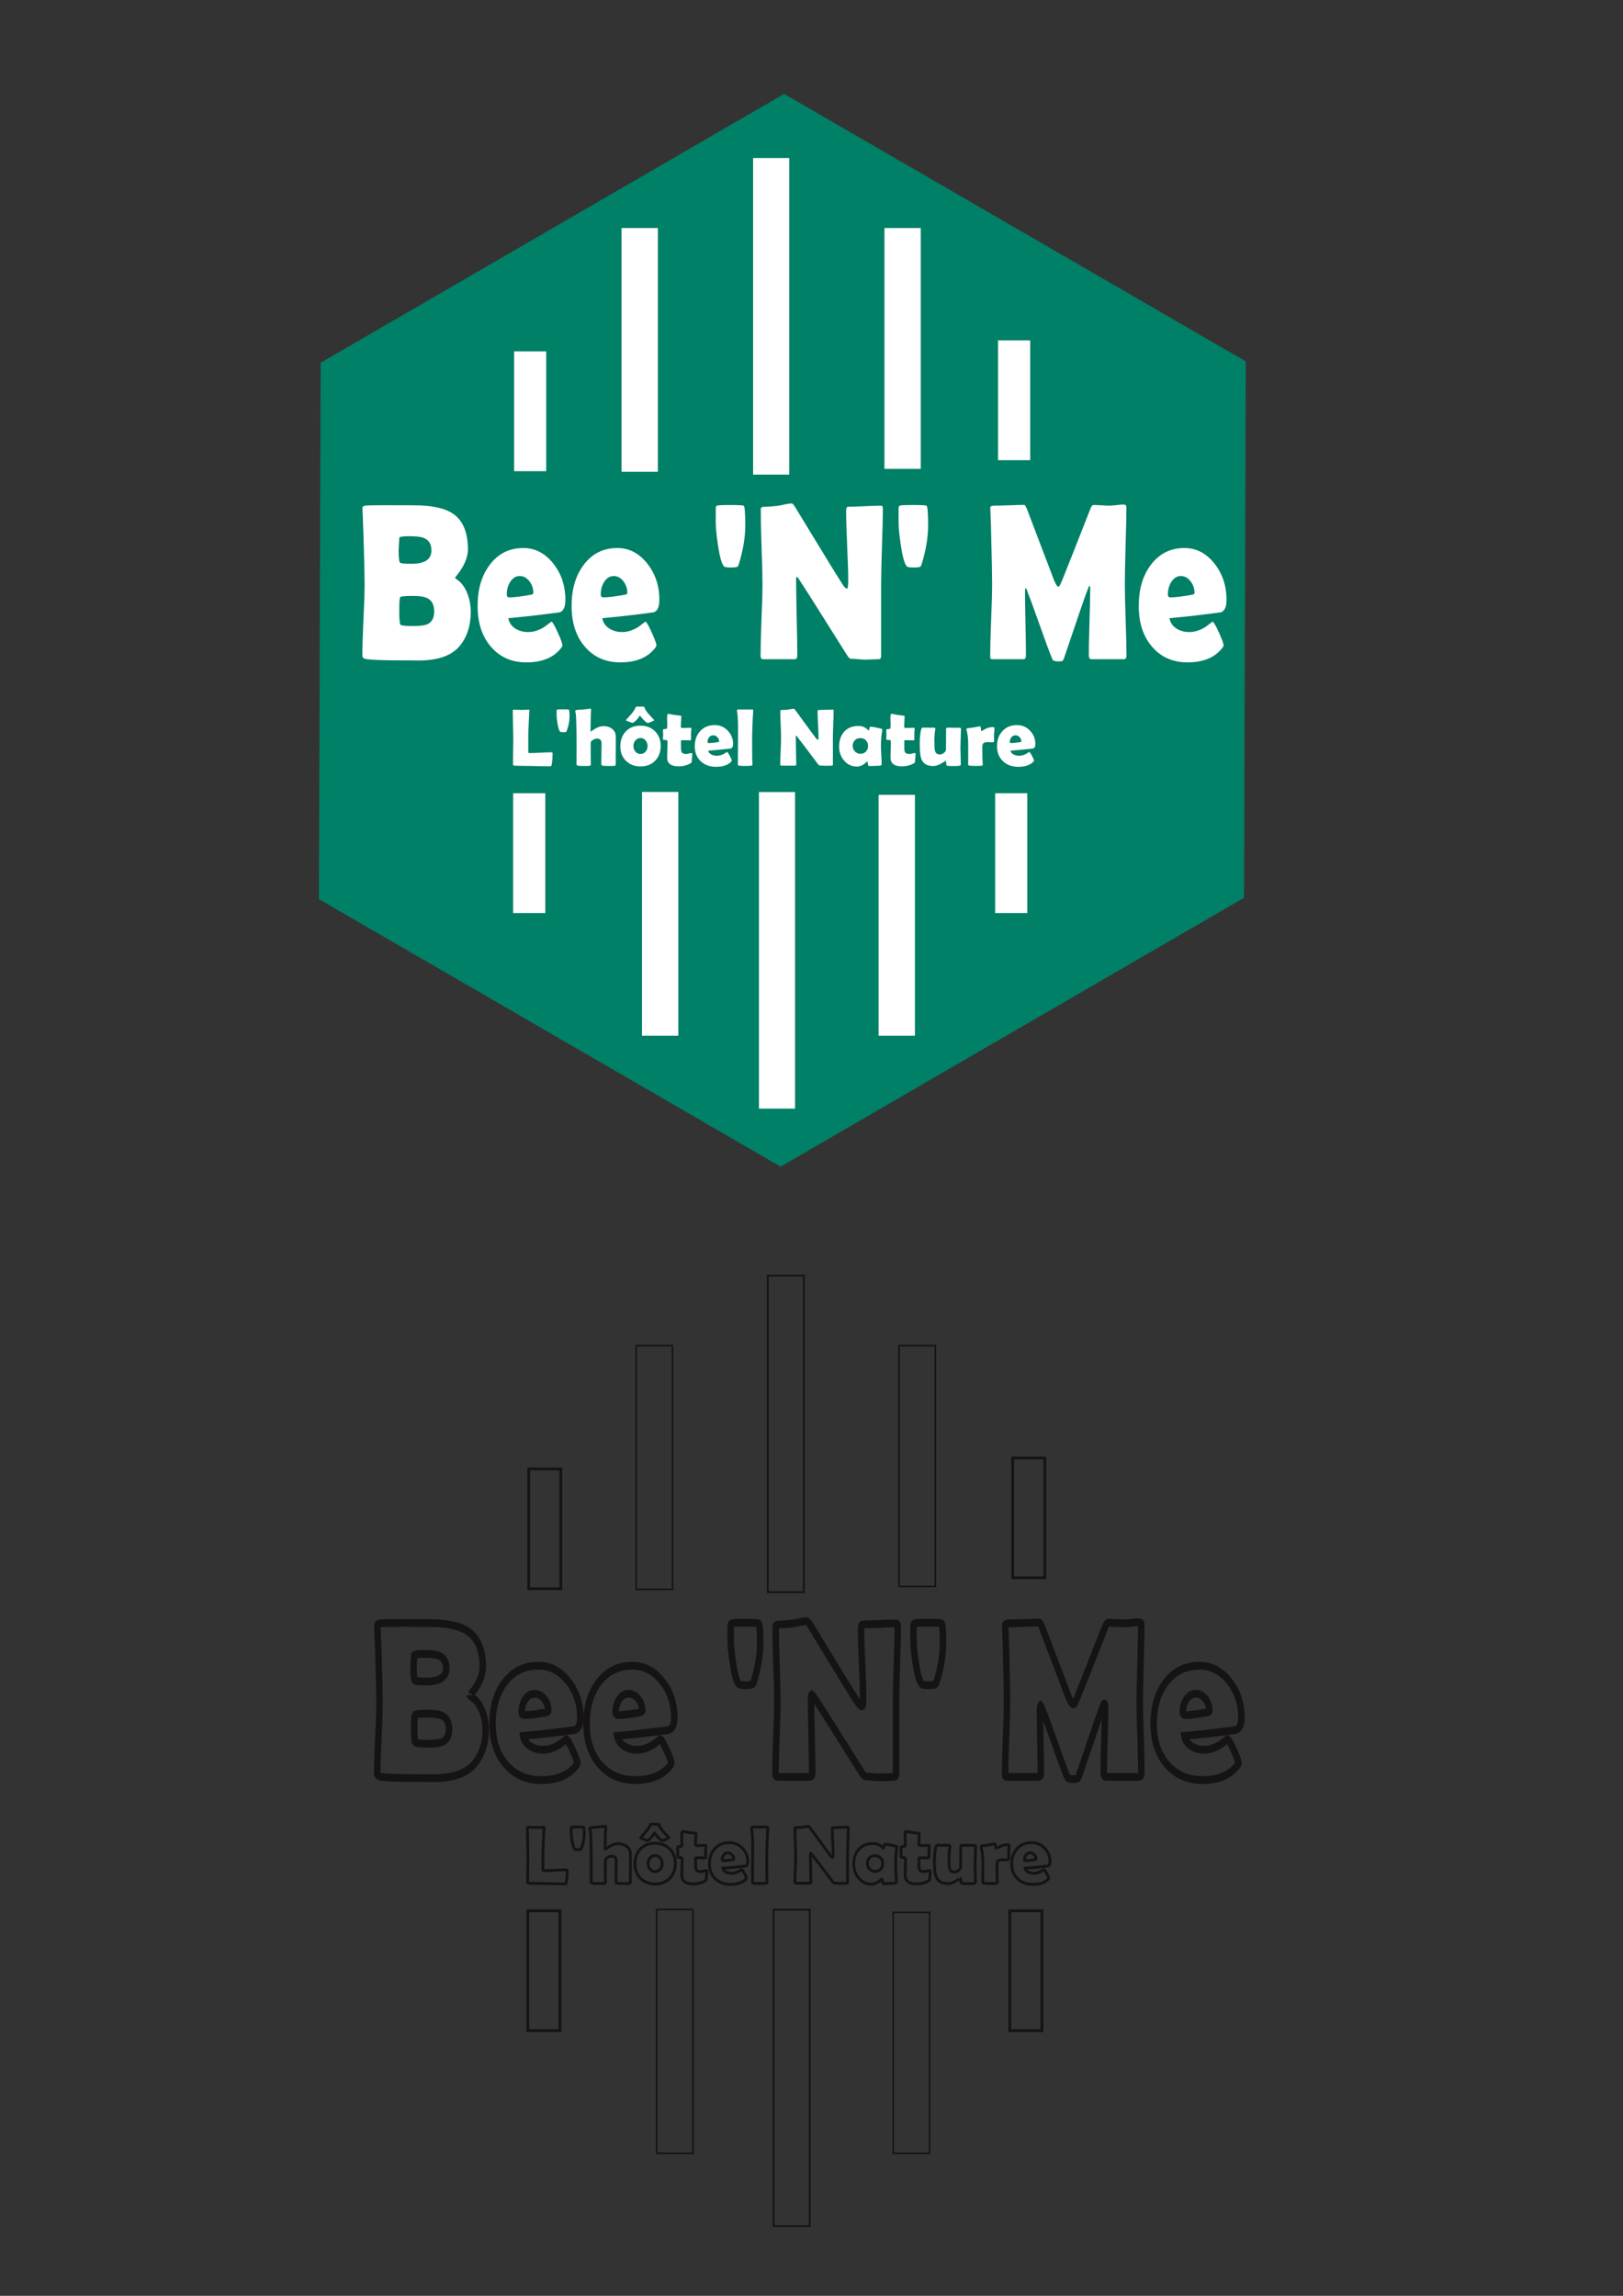 <?xml version="1.0" encoding="UTF-8" standalone="no"?>
<svg
   xmlns:dc="http://purl.org/dc/elements/1.1/"
   xmlns:cc="http://creativecommons.org/ns#"
   xmlns:rdf="http://www.w3.org/1999/02/22-rdf-syntax-ns#"
   xmlns:svg="http://www.w3.org/2000/svg"
   xmlns="http://www.w3.org/2000/svg"
   xmlns:sodipodi="http://sodipodi.sourceforge.net/DTD/sodipodi-0.dtd"
   xmlns:inkscape="http://www.inkscape.org/namespaces/inkscape"
   id="svg903"
   version="1.1"
   viewBox="0 0 210 297"
   height="297mm"
   width="210mm"
   sodipodi:docname="logo Bee'N'Me.svg"
   inkscape:version="0.92.2 (5c3e80d, 2017-08-06)">
  <rect x="0" y="0" width="210" height="297" fill="#333333" stroke="none"/>
  <sodipodi:namedview
     pagecolor="#ffffff"
     bordercolor="#666666"
     borderopacity="1"
     objecttolerance="10"
     gridtolerance="10"
     guidetolerance="10"
     inkscape:pageopacity="0"
     inkscape:pageshadow="2"
     inkscape:window-width="1920"
     inkscape:window-height="1001"
     id="namedview1426"
     showgrid="false"
     inkscape:zoom="0.69308361"
     inkscape:cx="396.85039"
     inkscape:cy="561.25984"
     inkscape:window-x="-9"
     inkscape:window-y="-9"
     inkscape:window-maximized="1"
     inkscape:current-layer="svg903" />
  <defs
     id="defs897" />
  <g
     id="layer1">
    <g
       transform="translate(-5.292,87.312)"
       id="g3278">
      <g
         id="g1923">
        <g
           aria-label="L'hôtel Nature"
           style="font-style:normal;font-weight:normal;font-size:10.583px;line-height:1.25;font-family:sans-serif;letter-spacing:0px;word-spacing:0px;fill:none;fill-opacity:1;stroke:#151313;stroke-width:0.365;stroke-miterlimit:4;stroke-dasharray:none;stroke-opacity:1"
           id="text1495">
          <path
             d="m 78.243,156.4 q -0.444,0 -1.158,-0.021 -0.93,-0.021 -1.158,-0.026 l -1.545,-0.021 q -0.233,0.005 -0.667,-0.021 -0.15,-0.026 -0.15,-0.16 0,-0.563 0.015,-1.685 0.021,-1.127 0.021,-1.69 0,-0.599 -0.036,-1.793 -0.036,-1.199 -0.036,-1.798 0,-0.114 0.155,-0.114 0.155,0 0.46,0.015 0.31,0.015 0.46,0.015 0.171,0 0.506,-0.015 0.336,-0.021 0.506,-0.021 0.078,0 0.072,0.098 l -0.005,0.067 q -0.062,0.972 -0.14,2.92 l -0.005,1.364 q 0,0.661 0.005,0.966 0.005,0.062 0.01,0.124 0.005,0.062 0.078,0.077 0.005,0 0.134,0 0.465,0 1.39,-0.046 0.93,-0.052 1.395,-0.052 0.14,0 0.14,0.119 0,0.884 -0.129,1.524 -0.026,0.134 -0.109,0.16 -0.026,0.01 -0.212,0.01 z"
             style="font-style:normal;font-variant:normal;font-weight:normal;font-stretch:normal;font-family:'Berlin Sans FB Demi';-inkscape-font-specification:'Berlin Sans FB Demi';fill:none;stroke:#151313;stroke-width:0.365;stroke-miterlimit:4;stroke-dasharray:none;stroke-opacity:1"
             id="path3217" />
          <path
             d="m 80.879,149.992 q 0,0.858 -0.377,1.866 -0.036,0.093 -0.119,0.103 -0.124,0.021 -0.336,0.021 -0.15,0 -0.3,-0.021 -0.222,-0.031 -0.398,-0.961 -0.14,-0.739 -0.14,-1.163 v -0.636 q 0,-0.119 0.062,-0.14 0.088,-0.031 0.739,-0.031 0.703,0 0.775,0.031 0.093,0.041 0.093,0.93 z"
             style="font-style:normal;font-variant:normal;font-weight:normal;font-stretch:normal;font-family:'Berlin Sans FB Demi';-inkscape-font-specification:'Berlin Sans FB Demi';fill:none;stroke:#151313;stroke-width:0.365;stroke-miterlimit:4;stroke-dasharray:none;stroke-opacity:1"
             id="path3219" />
          <path
             d="m 86.863,152.566 -0.01,3.566 q 0,0.181 -0.145,0.202 -0.165,0.021 -0.754,0.021 -0.568,0 -0.791,-0.041 -0.171,-0.031 -0.171,-0.222 0,-0.444 0.015,-1.338 0.015,-0.894 0.015,-1.338 0,-0.605 -0.615,-0.605 -0.207,0 -0.486,0.165 -0.305,0.181 -0.305,0.377 v 1.276 q 0,0.248 0.01,0.749 0.01,0.496 0.01,0.744 0,0.191 -0.16,0.212 -0.16,0.021 -0.899,0.021 -0.424,0 -0.61,-0.041 -0.186,-0.041 -0.186,-0.181 0,-0.408 0.005,-1.225 0.005,-0.822 0.005,-1.23 0,-1.69 -0.036,-2.796 -0.015,-0.388 -0.026,-0.775 -0.026,-0.45 -0.093,-0.77 -0.015,-0.067 -0.015,-0.098 0,-0.077 0.078,-0.103 0.16,-0.046 0.47,-0.057 0.413,-0.015 0.481,-0.026 0.935,-0.109 0.935,-0.109 0.083,0 0.083,0.109 0,0.165 -0.021,0.45 -0.021,0.331 -0.021,0.45 -0.031,1.168 -0.031,1.845 0,0.103 0.052,0.103 0.01,0 0.264,-0.181 0.3,-0.212 0.574,-0.336 0.408,-0.181 0.791,-0.181 0.661,0 1.106,0.346 0.481,0.372 0.481,1.018 z"
             style="font-style:normal;font-variant:normal;font-weight:normal;font-stretch:normal;font-family:'Berlin Sans FB Demi';-inkscape-font-specification:'Berlin Sans FB Demi';fill:none;stroke:#151313;stroke-width:0.365;stroke-miterlimit:4;stroke-dasharray:none;stroke-opacity:1"
             id="path3221" />
          <path
             d="m 92.671,153.77 q 0,1.178 -0.723,1.912 -0.718,0.734 -1.891,0.734 -1.137,0 -1.871,-0.723 -0.734,-0.723 -0.734,-1.86 0,-1.199 0.703,-1.943 0.703,-0.749 1.902,-0.749 1.168,0 1.891,0.734 0.723,0.729 0.723,1.897 z m -1.695,0 q 0,-0.408 -0.253,-0.718 -0.253,-0.315 -0.656,-0.315 -0.408,0 -0.672,0.32 -0.248,0.3 -0.248,0.713 0,0.419 0.248,0.718 0.264,0.32 0.672,0.32 0.403,0 0.667,-0.32 0.243,-0.3 0.243,-0.718 z m 0.057,-2.971 q -0.264,0 -1.054,-0.961 l -0.041,0.031 q -0.093,0.217 -0.408,0.548 -0.351,0.362 -0.543,0.362 -0.005,0 -0.46,-0.171 -0.351,-0.134 -0.351,-0.16 0,-0.026 0.057,-0.093 0.331,-0.372 0.661,-0.744 0.408,-0.491 0.532,-0.832 0.036,-0.098 0.129,-0.098 h 0.899 q 0.088,0 0.119,0.098 0.109,0.341 0.455,0.76 0.413,0.439 0.832,0.91 -0.01,0.015 -0.398,0.186 -0.388,0.165 -0.429,0.165 z"
             style="font-style:normal;font-variant:normal;font-weight:normal;font-stretch:normal;font-family:'Berlin Sans FB Demi';-inkscape-font-specification:'Berlin Sans FB Demi';fill:none;stroke:#151313;stroke-width:0.365;stroke-miterlimit:4;stroke-dasharray:none;stroke-opacity:1"
             id="path3223" />
          <path
             d="m 96.759,154.798 q 0,0.155 -0.041,0.47 -0.036,0.315 -0.036,0.465 0,0.145 -0.031,0.186 -0.031,0.041 -0.171,0.119 -0.667,0.367 -1.478,0.367 -1.493,0 -1.493,-1.142 0,-0.341 0.026,-1.023 0.026,-0.687 0.026,-1.028 0,-0.227 -0.264,-0.227 -0.021,0 -0.067,0 -0.047,0.005 -0.067,0.005 -0.196,0 -0.196,-0.14 0,-0.083 0.01,-0.253 0.015,-0.171 0.015,-0.253 0,-0.109 -0.015,-0.331 -0.01,-0.222 -0.01,-0.331 0,-0.103 0.331,-0.114 0.186,-0.005 0.202,-0.103 0.031,-0.196 0.021,-0.62 -0.021,-0.667 -0.021,-0.636 0,-0.599 0.114,-0.599 0.14,0 0.398,0.062 0.295,0.067 0.408,0.077 0.264,0.036 0.796,0.098 0.129,0.01 0.129,0.088 0,0.207 -0.036,0.625 -0.031,0.419 -0.031,0.63 0,0.253 0.15,0.253 0.181,0 0.548,-0.015 0.367,-0.015 0.553,-0.015 0.114,0 0.114,0.077 0,0.119 -0.026,0.357 -0.026,0.238 -0.026,0.357 0,0.124 0.005,0.362 0.005,0.238 0.005,0.362 0,0.109 -0.15,0.109 -0.103,0 -0.346,-0.005 -0.243,-0.01 -0.346,-0.01 h -0.388 q -0.078,0 -0.078,0.227 0,0.124 0,0.367 0.005,0.248 0.005,0.367 0,0.434 0.098,0.599 0.14,0.222 0.548,0.222 0.129,0 0.367,-0.057 0.243,-0.062 0.341,-0.062 0.109,0 0.109,0.114 z"
             style="font-style:normal;font-variant:normal;font-weight:normal;font-stretch:normal;font-family:'Berlin Sans FB Demi';-inkscape-font-specification:'Berlin Sans FB Demi';fill:none;stroke:#151313;stroke-width:0.365;stroke-miterlimit:4;stroke-dasharray:none;stroke-opacity:1"
             id="path3225" />
          <path
             d="m 102.046,153.506 q 0,0.522 -0.336,0.594 -0.057,0.01 -1.07,0.114 -0.61,0.067 -1.819,0.16 0.072,0.336 0.439,0.512 0.3,0.145 0.682,0.145 0.46,0 0.925,-0.248 0.196,-0.124 0.393,-0.248 0.109,0.052 0.362,0.527 0.258,0.475 0.258,0.605 0,0.036 -0.077,0.119 -0.63,0.677 -1.959,0.677 -1.23,0 -1.984,-0.718 -0.775,-0.729 -0.775,-1.948 0,-1.189 0.692,-1.948 0.713,-0.785 1.891,-0.785 0.992,0 1.685,0.723 0.692,0.723 0.692,1.721 z m -1.809,-0.315 q 0,-0.32 -0.227,-0.563 -0.227,-0.243 -0.543,-0.243 -0.326,0 -0.537,0.274 -0.196,0.253 -0.196,0.594 0,0.14 0.145,0.14 0.382,0 1.189,-0.119 0.171,-0.026 0.171,-0.083 z"
             style="font-style:normal;font-variant:normal;font-weight:normal;font-stretch:normal;font-family:'Berlin Sans FB Demi';-inkscape-font-specification:'Berlin Sans FB Demi';fill:none;stroke:#151313;stroke-width:0.365;stroke-miterlimit:4;stroke-dasharray:none;stroke-opacity:1"
             id="path3227" />
          <path
             d="m 104.505,153.201 q 0,1.411 0.01,2.165 0,0.119 0.015,0.408 0.015,0.264 0.015,0.408 0,0.109 -0.129,0.129 -0.233,0.041 -0.837,0.041 -0.62,0 -0.791,-0.041 -0.114,-0.026 -0.129,-0.14 0,-0.015 0,-0.222 0,-0.46 0.01,-1.375 0.01,-0.92 0.01,-1.375 0,-2.17 0.005,-1.979 -0.015,-1.142 -0.129,-1.969 -0.01,-0.057 -0.01,-0.088 0,-0.114 0.134,-0.114 h 1.845 q 0.129,0 0.119,0.109 l -0.005,0.093 q -0.134,2.232 -0.134,3.948 z"
             style="font-style:normal;font-variant:normal;font-weight:normal;font-stretch:normal;font-family:'Berlin Sans FB Demi';-inkscape-font-specification:'Berlin Sans FB Demi';fill:none;stroke:#151313;stroke-width:0.365;stroke-miterlimit:4;stroke-dasharray:none;stroke-opacity:1"
             id="path3229" />
          <path
             d="m 115.052,149.222 q 0,0.589 -0.052,1.773 -0.046,1.178 -0.046,1.772 v 3.405 q 0,0.14 -0.15,0.14 -0.124,0 -0.377,0.01 -0.248,0.01 -0.372,0.01 -0.134,0 -0.403,-0.021 -0.269,-0.021 -0.403,-0.021 -0.093,0 -0.222,-0.171 -0.372,-0.501 -1.674,-2.222 -0.357,-0.481 -1.085,-1.416 -0.021,-0.031 -0.077,-0.062 -0.041,0.036 -0.041,0.114 0,0.599 0.031,1.798 0.036,1.199 0.036,1.798 0,0.181 -0.14,0.181 h -1.788 q -0.15,0 -0.15,-0.16 0,-0.558 0.052,-1.685 0.057,-1.127 0.057,-1.69 0,-0.594 -0.052,-1.778 -0.046,-1.183 -0.046,-1.772 0,-0.114 0.202,-0.114 0.3,0 0.739,-0.041 0.103,-0.01 0.408,-0.067 0.258,-0.046 0.408,-0.046 0.062,0 0.191,0.176 l 1.928,2.641 q 0.258,0.357 0.78,1.044 0.129,0.16 0.222,0.16 0.067,0 0.067,-0.403 0,-0.543 -0.062,-1.633 -0.057,-1.09 -0.057,-1.638 0,-0.191 0.109,-0.191 0.31,0 0.935,-0.026 0.625,-0.026 0.935,-0.026 0.098,0 0.098,0.16 z"
             style="font-style:normal;font-variant:normal;font-weight:normal;font-stretch:normal;font-family:'Berlin Sans FB Demi';-inkscape-font-specification:'Berlin Sans FB Demi';fill:none;stroke:#151313;stroke-width:0.365;stroke-miterlimit:4;stroke-dasharray:none;stroke-opacity:1"
             id="path3231" />
          <path
             d="m 121.171,153.728 q 0,0.398 0.046,1.183 0.046,0.785 0.046,1.178 0,0.207 -0.181,0.222 -0.641,0.046 -1.468,0.046 -0.098,0 -0.134,-0.295 -0.031,-0.3 -0.077,-0.305 -0.041,0.021 -0.109,0.088 -0.579,0.584 -1.24,0.584 -1.008,0 -1.669,-0.796 -0.625,-0.744 -0.625,-1.778 0,-1.194 0.646,-1.922 0.672,-0.754 1.84,-0.754 0.811,0 1.282,0.568 0.021,0.026 0.036,0.026 0.046,0 0.103,-0.248 0.062,-0.253 0.145,-0.253 0.191,0 0.729,0.109 0.512,0.103 0.734,0.176 0.077,0.031 0.077,0.083 0,0.021 -0.015,0.109 -0.165,0.935 -0.165,1.979 z m -1.664,0.031 q 0,-0.439 -0.279,-0.723 -0.274,-0.289 -0.718,-0.289 -0.444,0 -0.718,0.284 -0.274,0.284 -0.274,0.729 0,0.419 0.289,0.718 0.289,0.3 0.703,0.3 0.439,0 0.718,-0.284 0.279,-0.289 0.279,-0.734 z"
             style="font-style:normal;font-variant:normal;font-weight:normal;font-stretch:normal;font-family:'Berlin Sans FB Demi';-inkscape-font-specification:'Berlin Sans FB Demi';fill:none;stroke:#151313;stroke-width:0.365;stroke-miterlimit:4;stroke-dasharray:none;stroke-opacity:1"
             id="path3233" />
          <path
             d="m 125.656,154.798 q 0,0.155 -0.041,0.47 -0.036,0.315 -0.036,0.465 0,0.145 -0.031,0.186 -0.031,0.041 -0.171,0.119 -0.667,0.367 -1.478,0.367 -1.493,0 -1.493,-1.142 0,-0.341 0.026,-1.023 0.026,-0.687 0.026,-1.028 0,-0.227 -0.264,-0.227 -0.021,0 -0.067,0 -0.046,0.005 -0.067,0.005 -0.196,0 -0.196,-0.14 0,-0.083 0.01,-0.253 0.015,-0.171 0.015,-0.253 0,-0.109 -0.015,-0.331 -0.01,-0.222 -0.01,-0.331 0,-0.103 0.331,-0.114 0.186,-0.005 0.202,-0.103 0.031,-0.196 0.021,-0.62 -0.021,-0.667 -0.021,-0.636 0,-0.599 0.114,-0.599 0.14,0 0.398,0.062 0.295,0.067 0.408,0.077 0.264,0.036 0.796,0.098 0.129,0.01 0.129,0.088 0,0.207 -0.036,0.625 -0.031,0.419 -0.031,0.63 0,0.253 0.15,0.253 0.181,0 0.548,-0.015 0.367,-0.015 0.553,-0.015 0.114,0 0.114,0.077 0,0.119 -0.026,0.357 -0.026,0.238 -0.026,0.357 0,0.124 0.005,0.362 0.005,0.238 0.005,0.362 0,0.109 -0.15,0.109 -0.103,0 -0.346,-0.005 -0.243,-0.01 -0.346,-0.01 h -0.388 q -0.077,0 -0.077,0.227 0,0.124 0,0.367 0.005,0.248 0.005,0.367 0,0.434 0.098,0.599 0.14,0.222 0.548,0.222 0.129,0 0.367,-0.057 0.243,-0.062 0.341,-0.062 0.109,0 0.109,0.114 z"
             style="font-style:normal;font-variant:normal;font-weight:normal;font-stretch:normal;font-family:'Berlin Sans FB Demi';-inkscape-font-specification:'Berlin Sans FB Demi';fill:none;stroke:#151313;stroke-width:0.365;stroke-miterlimit:4;stroke-dasharray:none;stroke-opacity:1"
             id="path3235" />
          <path
             d="m 131.527,151.615 q 0,0.382 -0.036,1.147 -0.036,0.765 -0.036,1.147 0,0.372 0.026,1.116 0.026,0.744 0.026,1.111 0,0.14 -0.129,0.176 -0.196,0.052 -0.832,0.052 -0.563,0 -0.785,-0.031 -0.098,-0.015 -0.124,-0.124 -0.015,-0.155 -0.031,-0.31 -0.026,-0.238 -0.072,-0.238 0.072,0 -0.522,0.351 -0.594,0.351 -1.08,0.351 -1.369,0 -1.623,-1.235 -0.114,-0.574 -0.114,-1.664 0,-1.178 0.191,-1.86 0.057,-0.212 0.212,-0.212 0.238,0 0.723,0.005 0.486,0.005 0.723,0.005 0.16,0 0.16,0.134 0,0.036 -0.01,0.109 -0.109,0.703 -0.109,1.426 0,0.899 0.057,1.23 0.093,0.568 0.677,0.568 0.227,0 0.491,-0.202 0.269,-0.202 0.279,-0.419 0.01,-0.191 0.01,-2.594 0,-0.171 0.026,-0.202 0.031,-0.052 0.186,-0.052 0.253,0 0.76,0.005 0.512,0.005 0.765,0.005 0.155,0 0.181,0.077 0.01,0.041 0.01,0.124 z"
             style="font-style:normal;font-variant:normal;font-weight:normal;font-stretch:normal;font-family:'Berlin Sans FB Demi';-inkscape-font-specification:'Berlin Sans FB Demi';fill:none;stroke:#151313;stroke-width:0.365;stroke-miterlimit:4;stroke-dasharray:none;stroke-opacity:1"
             id="path3237" />
          <path
             d="m 135.816,153.093 q 0,0.202 -0.222,0.202 -0.098,0 -0.289,-0.01 -0.186,-0.015 -0.279,-0.015 -0.429,0 -0.584,0.134 -0.155,0.134 -0.155,0.543 0,0.222 0.005,0.677 0.01,0.45 0.01,0.672 0,0.15 0.021,0.45 0.021,0.295 0.021,0.439 0,0.124 -0.171,0.14 -0.248,0.021 -0.76,0.021 -0.491,0 -0.785,-0.031 -0.171,-0.021 -0.171,-0.171 0,-0.413 0.005,-1.235 0.005,-0.827 0.005,-1.24 0,-1.214 -0.222,-2 -0.01,-0.046 -0.01,-0.077 0,-0.077 0.077,-0.103 0.284,-0.031 0.832,-0.114 0.816,-0.16 0.842,-0.16 0.093,0 0.119,0.326 0.026,0.326 0.093,0.326 -0.072,0 0.424,-0.269 0.496,-0.274 0.956,-0.274 0.289,0 0.289,0.124 0,0.15 -0.031,0.424 -0.031,0.295 -0.036,0.424 0,0.15 0.005,0.398 0.01,0.305 0.01,0.403 z"
             style="font-style:normal;font-variant:normal;font-weight:normal;font-stretch:normal;font-family:'Berlin Sans FB Demi';-inkscape-font-specification:'Berlin Sans FB Demi';fill:none;stroke:#151313;stroke-width:0.365;stroke-miterlimit:4;stroke-dasharray:none;stroke-opacity:1"
             id="path3239" />
          <path
             d="m 141.154,153.506 q 0,0.522 -0.336,0.594 -0.057,0.01 -1.07,0.114 -0.61,0.067 -1.819,0.16 0.072,0.336 0.439,0.512 0.3,0.145 0.682,0.145 0.46,0 0.925,-0.248 0.196,-0.124 0.393,-0.248 0.109,0.052 0.362,0.527 0.258,0.475 0.258,0.605 0,0.036 -0.077,0.119 -0.63,0.677 -1.959,0.677 -1.23,0 -1.984,-0.718 -0.775,-0.729 -0.775,-1.948 0,-1.189 0.692,-1.948 0.713,-0.785 1.891,-0.785 0.992,0 1.685,0.723 0.692,0.723 0.692,1.721 z m -1.809,-0.315 q 0,-0.32 -0.227,-0.563 -0.227,-0.243 -0.543,-0.243 -0.326,0 -0.537,0.274 -0.196,0.253 -0.196,0.594 0,0.14 0.145,0.14 0.382,0 1.189,-0.119 0.171,-0.026 0.171,-0.083 z"
             style="font-style:normal;font-variant:normal;font-weight:normal;font-stretch:normal;font-family:'Berlin Sans FB Demi';-inkscape-font-specification:'Berlin Sans FB Demi';fill:none;stroke:#151313;stroke-width:0.365;stroke-miterlimit:4;stroke-dasharray:none;stroke-opacity:1"
             id="path3241" />
        </g>
        <g
           aria-label="Bee 'N' Me"
           transform="scale(0.914,1.094)"
           style="font-style:normal;font-weight:normal;font-size:26.504px;line-height:1.25;font-family:sans-serif;letter-spacing:0px;word-spacing:0px;fill:none;fill-opacity:1;stroke:#151313;stroke-width:0.914;stroke-miterlimit:4;stroke-dasharray:none;stroke-opacity:1"
           id="text1495-0">
          <path
             d="m 74.542,124.721 q 0,2.381 -1.488,3.947 -1.695,1.799 -5.953,1.799 -0.324,0 -0.932,-0.013 -0.621,0 -0.919,0 -4.775,0 -5.681,-0.194 -0.375,-0.078 -0.375,-0.401 0,-1.385 0.155,-4.193 0.168,-2.808 0.168,-4.206 0,-1.501 -0.155,-5.642 -0.039,-1.061 -0.142,-3.184 l -0.013,-0.181 q -0.013,-0.246 0.401,-0.298 0.427,-0.052 3.002,-0.052 4.128,0 4.827,0.026 3.184,0.116 4.698,1.035 2.006,1.229 2.006,4.154 0,0.764 -0.466,1.618 -0.336,0.608 -0.88,1.216 -0.479,0.531 -0.479,0.492 0,0.091 0.336,0.285 0.906,0.518 1.424,1.644 0.466,1.009 0.466,2.148 z m -5.565,-7.286 q 0,-1.113 -1.113,-1.475 -0.621,-0.194 -2.045,-0.194 -1.398,0 -1.398,0.207 0,0.246 -0.052,0.751 -0.039,0.492 -0.039,0.738 0,1.294 0.22,1.449 0.142,0.116 1.644,0.116 2.782,0 2.782,-1.592 z m 0.388,7.234 q 0,-1.165 -0.971,-1.579 -0.621,-0.259 -2.019,-0.259 -1.669,0 -1.812,0.129 -0.142,0.116 -0.142,1.579 0,1.527 0.168,1.695 0.168,0.155 1.864,0.155 1.398,0 1.967,-0.22 0.945,-0.375 0.945,-1.501 z"
             style="font-style:normal;font-variant:normal;font-weight:normal;font-stretch:normal;font-family:'Berlin Sans FB Demi';-inkscape-font-specification:'Berlin Sans FB Demi';fill:none;stroke:#151313;stroke-width:0.914;stroke-miterlimit:4;stroke-dasharray:none;stroke-opacity:1"
             id="path3200" />
          <path
             d="m 87.936,123.284 q 0,1.307 -0.841,1.488 -0.142,0.026 -2.679,0.285 -1.527,0.168 -4.555,0.401 0.181,0.841 1.1,1.281 0.751,0.362 1.708,0.362 1.152,0 2.317,-0.621 0.492,-0.311 0.984,-0.621 0.272,0.129 0.906,1.32 0.647,1.191 0.647,1.514 0,0.091 -0.194,0.298 -1.579,1.695 -4.905,1.695 -3.08,0 -4.969,-1.799 -1.941,-1.825 -1.941,-4.879 0,-2.977 1.734,-4.879 1.786,-1.967 4.737,-1.967 2.485,0 4.219,1.812 1.734,1.812 1.734,4.309 z m -4.529,-0.789 q 0,-0.802 -0.569,-1.411 -0.569,-0.608 -1.359,-0.608 -0.815,0 -1.346,0.686 -0.492,0.634 -0.492,1.488 0,0.349 0.362,0.349 0.958,0 2.977,-0.298 0.427,-0.065 0.427,-0.207 z"
             style="font-style:normal;font-variant:normal;font-weight:normal;font-stretch:normal;font-family:'Berlin Sans FB Demi';-inkscape-font-specification:'Berlin Sans FB Demi';fill:none;stroke:#151313;stroke-width:0.914;stroke-miterlimit:4;stroke-dasharray:none;stroke-opacity:1"
             id="path3202" />
          <path
             d="m 101.24,123.284 q 0,1.307 -0.841,1.488 -0.142,0.026 -2.679,0.285 -1.527,0.168 -4.555,0.401 0.181,0.841 1.1,1.281 0.751,0.362 1.708,0.362 1.152,0 2.317,-0.621 0.492,-0.311 0.984,-0.621 0.272,0.129 0.906,1.32 0.647,1.191 0.647,1.514 0,0.091 -0.194,0.298 -1.579,1.695 -4.905,1.695 -3.08,0 -4.969,-1.799 -1.941,-1.825 -1.941,-4.879 0,-2.977 1.734,-4.879 1.786,-1.967 4.737,-1.967 2.485,0 4.219,1.812 1.734,1.812 1.734,4.309 z m -4.529,-0.789 q 0,-0.802 -0.569,-1.411 -0.569,-0.608 -1.359,-0.608 -0.815,0 -1.346,0.686 -0.492,0.634 -0.492,1.488 0,0.349 0.362,0.349 0.958,0 2.977,-0.298 0.427,-0.065 0.427,-0.207 z"
             style="font-style:normal;font-variant:normal;font-weight:normal;font-stretch:normal;font-family:'Berlin Sans FB Demi';-inkscape-font-specification:'Berlin Sans FB Demi';fill:none;stroke:#151313;stroke-width:0.914;stroke-miterlimit:4;stroke-dasharray:none;stroke-opacity:1"
             id="path3204" />
          <path
             d="m 113.405,114.484 q 0,2.148 -0.945,4.672 -0.091,0.233 -0.298,0.259 -0.311,0.052 -0.841,0.052 -0.375,0 -0.751,-0.052 -0.556,-0.078 -0.996,-2.407 -0.349,-1.851 -0.349,-2.912 v -1.592 q 0,-0.298 0.155,-0.349 0.22,-0.078 1.851,-0.078 1.76,0 1.941,0.078 0.233,0.104 0.233,2.329 z"
             style="font-style:normal;font-variant:normal;font-weight:normal;font-stretch:normal;font-family:'Berlin Sans FB Demi';-inkscape-font-specification:'Berlin Sans FB Demi';fill:none;stroke:#151313;stroke-width:0.914;stroke-miterlimit:4;stroke-dasharray:none;stroke-opacity:1"
             id="path3206" />
          <path
             d="m 132.882,112.556 q 0,1.475 -0.129,4.439 -0.116,2.951 -0.116,4.439 v 8.528 q 0,0.349 -0.375,0.349 -0.311,0 -0.945,0.026 -0.621,0.026 -0.932,0.026 -0.336,0 -1.009,-0.052 -0.673,-0.052 -1.009,-0.052 -0.233,0 -0.556,-0.427 -0.932,-1.255 -4.193,-5.565 -0.893,-1.204 -2.718,-3.546 -0.052,-0.078 -0.194,-0.155 -0.104,0.091 -0.104,0.285 0,1.501 0.078,4.504 0.091,3.002 0.091,4.504 0,0.453 -0.349,0.453 h -4.478 q -0.375,0 -0.375,-0.401 0,-1.398 0.129,-4.219 0.142,-2.821 0.142,-4.232 0,-1.488 -0.129,-4.452 -0.116,-2.964 -0.116,-4.439 0,-0.285 0.505,-0.285 0.751,0 1.851,-0.104 0.259,-0.026 1.022,-0.168 0.647,-0.116 1.022,-0.116 0.155,0 0.479,0.44 l 4.827,6.613 q 0.647,0.893 1.954,2.614 0.324,0.401 0.556,0.401 0.168,0 0.168,-1.009 0,-1.359 -0.155,-4.089 -0.142,-2.731 -0.142,-4.102 0,-0.479 0.272,-0.479 0.776,0 2.342,-0.065 1.566,-0.065 2.342,-0.065 0.246,0 0.246,0.401 z"
             style="font-style:normal;font-variant:normal;font-weight:normal;font-stretch:normal;font-family:'Berlin Sans FB Demi';-inkscape-font-specification:'Berlin Sans FB Demi';fill:none;stroke:#151313;stroke-width:0.914;stroke-miterlimit:4;stroke-dasharray:none;stroke-opacity:1"
             id="path3208" />
          <path
             d="m 139.288,114.484 q 0,2.148 -0.945,4.672 -0.091,0.233 -0.298,0.259 -0.311,0.052 -0.841,0.052 -0.375,0 -0.751,-0.052 -0.556,-0.078 -0.996,-2.407 -0.349,-1.851 -0.349,-2.912 v -1.592 q 0,-0.298 0.155,-0.349 0.22,-0.078 1.851,-0.078 1.76,0 1.941,0.078 0.233,0.104 0.233,2.329 z"
             style="font-style:normal;font-variant:normal;font-weight:normal;font-stretch:normal;font-family:'Berlin Sans FB Demi';-inkscape-font-specification:'Berlin Sans FB Demi';fill:none;stroke:#151313;stroke-width:0.914;stroke-miterlimit:4;stroke-dasharray:none;stroke-opacity:1"
             id="path3210" />
          <path
             d="m 167.371,129.91 q 0,0.401 -0.375,0.401 h -4.581 q -0.375,0 -0.375,-0.453 0,-1.307 0.091,-3.921 0.104,-2.614 0.104,-3.921 0,-0.375 -0.116,-0.401 -0.142,0.078 -1.734,3.999 -0.932,2.304 -1.864,4.594 -0.129,0.298 -0.324,0.349 -0.065,0.013 -0.518,0.013 -0.673,0 -0.802,-0.259 -0.699,-1.424 -1.838,-4.141 -1.216,-2.873 -1.825,-4.154 -0.026,-0.065 -0.116,-0.142 -0.091,0.116 -0.091,0.375 0,1.268 0.065,3.805 0.065,2.537 0.065,3.805 0,0.453 -0.362,0.453 h -4.322 q -0.259,0 -0.324,-0.078 -0.052,-0.091 -0.052,-0.298 0,-1.411 0.129,-4.232 0.142,-2.834 0.142,-4.245 0,-1.501 -0.129,-5.63 -0.013,-1.074 -0.116,-3.197 l -0.013,-0.22 q -0.013,-0.259 0.544,-0.259 0.712,0 2.135,-0.039 1.424,-0.052 2.135,-0.052 0.142,0 0.401,0.544 l 3.779,8.295 q 0.401,0.841 0.673,0.841 0.142,0 0.608,-0.971 1.307,-2.718 3.869,-8.192 0.22,-0.505 0.479,-0.505 0.375,0 1.126,0.039 0.764,0.039 1.152,0.039 0.324,0 0.984,-0.065 0.673,-0.065 0.996,-0.065 0.388,0 0.388,0.311 0,1.527 -0.116,4.568 -0.104,3.028 -0.104,4.555 0,1.411 0.116,4.232 0.116,2.821 0.116,4.219 z"
             style="font-style:normal;font-variant:normal;font-weight:normal;font-stretch:normal;font-family:'Berlin Sans FB Demi';-inkscape-font-specification:'Berlin Sans FB Demi';fill:none;stroke:#151313;stroke-width:0.914;stroke-miterlimit:4;stroke-dasharray:none;stroke-opacity:1"
             id="path3212" />
          <path
             d="m 181.529,123.284 q 0,1.307 -0.841,1.488 -0.142,0.026 -2.679,0.285 -1.527,0.168 -4.555,0.401 0.181,0.841 1.1,1.281 0.751,0.362 1.708,0.362 1.152,0 2.317,-0.621 0.492,-0.311 0.984,-0.621 0.272,0.129 0.906,1.32 0.647,1.191 0.647,1.514 0,0.091 -0.194,0.298 -1.579,1.695 -4.905,1.695 -3.08,0 -4.97,-1.799 -1.941,-1.825 -1.941,-4.879 0,-2.977 1.734,-4.879 1.786,-1.967 4.737,-1.967 2.485,0 4.219,1.812 1.734,1.812 1.734,4.309 z m -4.529,-0.789 q 0,-0.802 -0.569,-1.411 -0.569,-0.608 -1.359,-0.608 -0.815,0 -1.346,0.686 -0.492,0.634 -0.492,1.488 0,0.349 0.362,0.349 0.958,0 2.977,-0.298 0.427,-0.065 0.427,-0.207 z"
             style="font-style:normal;font-variant:normal;font-weight:normal;font-stretch:normal;font-family:'Berlin Sans FB Demi';-inkscape-font-specification:'Berlin Sans FB Demi';fill:none;stroke:#151313;stroke-width:0.914;stroke-miterlimit:4;stroke-dasharray:none;stroke-opacity:1"
             id="path3214" />
        </g>
        <rect
           y="86.765"
           x="87.61"
           height="31.533"
           width="4.697"
           id="rect1555"
           style="opacity:1;fill:none;fill-opacity:1;stroke:#151313;stroke-width:0.204;stroke-miterlimit:4;stroke-dasharray:none;stroke-dashoffset:0;stroke-opacity:1" />
        <rect
           y="86.764"
           x="121.627"
           height="31.156"
           width="4.698"
           id="rect1555-8"
           style="opacity:1;fill:none;fill-opacity:1;stroke:#151313;stroke-width:0.203;stroke-miterlimit:4;stroke-dasharray:none;stroke-dashoffset:0;stroke-opacity:1" />
        <rect
           y="77.707"
           x="104.633"
           height="40.954"
           width="4.669"
           id="rect1555-4"
           style="opacity:1;fill:none;fill-opacity:1;stroke:#151313;stroke-width:0.232;stroke-miterlimit:4;stroke-dasharray:none;stroke-dashoffset:0;stroke-opacity:1" />
        <rect
           transform="scale(1,-1)"
           y="-191.247"
           x="90.256"
           height="31.533"
           width="4.697"
           id="rect1555-6"
           style="opacity:1;fill:none;fill-opacity:1;stroke:#151313;stroke-width:0.204;stroke-miterlimit:4;stroke-dasharray:none;stroke-dashoffset:0;stroke-opacity:1" />
        <rect
           transform="scale(1,-1)"
           y="-191.248"
           x="120.871"
           height="31.156"
           width="4.698"
           id="rect1555-8-5"
           style="opacity:1;fill:none;fill-opacity:1;stroke:#151313;stroke-width:0.203;stroke-miterlimit:4;stroke-dasharray:none;stroke-dashoffset:0;stroke-opacity:1" />
        <rect
           transform="scale(1,-1)"
           y="-200.683"
           x="105.389"
           height="40.954"
           width="4.669"
           id="rect1555-4-1"
           style="opacity:1;fill:none;fill-opacity:1;stroke:#151313;stroke-width:0.232;stroke-miterlimit:4;stroke-dasharray:none;stroke-dashoffset:0;stroke-opacity:1" />
        <rect
           y="102.72"
           x="73.705"
           height="15.497"
           width="4.158"
           id="rect1599"
           style="opacity:1;fill:none;fill-opacity:1;stroke:#151313;stroke-width:0.365;stroke-miterlimit:4;stroke-dasharray:none;stroke-dashoffset:0;stroke-opacity:1" />
        <rect
           y="159.885"
           x="135.949"
           height="15.497"
           width="4.158"
           id="rect1599-2"
           style="opacity:1;fill:none;fill-opacity:1;stroke:#151313;stroke-width:0.365;stroke-miterlimit:4;stroke-dasharray:none;stroke-dashoffset:0;stroke-opacity:1" />
        <rect
           y="159.885"
           x="73.583"
           height="15.497"
           width="4.158"
           id="rect1599-5"
           style="opacity:1;fill:none;fill-opacity:1;stroke:#151313;stroke-width:0.365;stroke-miterlimit:4;stroke-dasharray:none;stroke-dashoffset:0;stroke-opacity:1" />
        <rect
           y="101.298"
           x="136.327"
           height="15.497"
           width="4.158"
           id="rect1599-50"
           style="opacity:1;fill:none;fill-opacity:1;stroke:#151313;stroke-width:0.365;stroke-miterlimit:4;stroke-dasharray:none;stroke-dashoffset:0;stroke-opacity:1" />
      </g>
    </g>
    <g
       transform="translate(266.473,-142.875)"
       id="g3370">
      <g
         id="g2563">
        <path
           transform="matrix(1.094,0.548,-0.551,1.101,116.923,152.48)"
           style="opacity:1;fill:#008066;fill-opacity:1;stroke:none;stroke-width:0.365;stroke-miterlimit:4;stroke-dasharray:none;stroke-dashoffset:0;stroke-opacity:1"
           d="m -123.598,158.283 -31.105,47.072 -56.318,-3.402 -25.213,-50.474 31.105,-47.072 56.318,3.402 z"
           id="path1810" />
        <g
           aria-label="L'hôtel Nature"
           style="font-style:normal;font-weight:normal;font-size:10.583px;line-height:1.25;font-family:sans-serif;letter-spacing:0px;word-spacing:0px;fill:#ffffff;fill-opacity:1;stroke:none;stroke-width:0.365;stroke-miterlimit:4;stroke-dasharray:none;stroke-opacity:1"
           id="text1495-6">
          <path
             d="m -195.417,242.012 q -0.444,0 -1.158,-0.021 -0.93,-0.021 -1.158,-0.026 l -1.545,-0.021 q -0.233,0.005 -0.667,-0.021 -0.15,-0.026 -0.15,-0.16 0,-0.563 0.015,-1.685 0.021,-1.127 0.021,-1.69 0,-0.599 -0.036,-1.793 -0.036,-1.199 -0.036,-1.798 0,-0.114 0.155,-0.114 0.155,0 0.46,0.015 0.31,0.015 0.46,0.015 0.171,0 0.506,-0.015 0.336,-0.021 0.506,-0.021 0.077,0 0.072,0.098 l -0.005,0.067 q -0.062,0.972 -0.14,2.92 l -0.005,1.364 q 0,0.661 0.005,0.966 0.005,0.062 0.01,0.124 0.005,0.062 0.077,0.077 0.005,0 0.134,0 0.465,0 1.39,-0.046 0.93,-0.052 1.395,-0.052 0.14,0 0.14,0.119 0,0.884 -0.129,1.524 -0.026,0.134 -0.109,0.16 -0.026,0.01 -0.212,0.01 z"
             style="font-style:normal;font-variant:normal;font-weight:normal;font-stretch:normal;font-family:'Berlin Sans FB Demi';-inkscape-font-specification:'Berlin Sans FB Demi';fill:#ffffff;stroke:none;stroke-width:0.365;stroke-miterlimit:4;stroke-dasharray:none;stroke-opacity:1"
             id="path3281" />
          <path
             d="m -192.781,235.604 q 0,0.858 -0.377,1.866 -0.036,0.093 -0.119,0.103 -0.124,0.021 -0.336,0.021 -0.15,0 -0.3,-0.021 -0.222,-0.031 -0.398,-0.961 -0.14,-0.739 -0.14,-1.163 v -0.636 q 0,-0.119 0.062,-0.14 0.088,-0.031 0.739,-0.031 0.703,0 0.775,0.031 0.093,0.041 0.093,0.93 z"
             style="font-style:normal;font-variant:normal;font-weight:normal;font-stretch:normal;font-family:'Berlin Sans FB Demi';-inkscape-font-specification:'Berlin Sans FB Demi';fill:#ffffff;stroke:none;stroke-width:0.365;stroke-miterlimit:4;stroke-dasharray:none;stroke-opacity:1"
             id="path3283" />
          <path
             d="m -186.797,238.177 -0.01,3.566 q 0,0.181 -0.145,0.202 -0.165,0.021 -0.754,0.021 -0.568,0 -0.791,-0.041 -0.171,-0.031 -0.171,-0.222 0,-0.444 0.015,-1.338 0.015,-0.894 0.015,-1.338 0,-0.605 -0.615,-0.605 -0.207,0 -0.486,0.165 -0.305,0.181 -0.305,0.377 v 1.276 q 0,0.248 0.01,0.749 0.01,0.496 0.01,0.744 0,0.191 -0.16,0.212 -0.16,0.021 -0.899,0.021 -0.424,0 -0.61,-0.041 -0.186,-0.041 -0.186,-0.181 0,-0.408 0.005,-1.225 0.005,-0.822 0.005,-1.23 0,-1.69 -0.036,-2.796 -0.015,-0.388 -0.026,-0.775 -0.026,-0.45 -0.093,-0.77 -0.015,-0.067 -0.015,-0.098 0,-0.077 0.077,-0.103 0.16,-0.046 0.47,-0.057 0.413,-0.015 0.481,-0.026 0.935,-0.109 0.935,-0.109 0.083,0 0.083,0.109 0,0.165 -0.021,0.45 -0.021,0.331 -0.021,0.45 -0.031,1.168 -0.031,1.845 0,0.103 0.052,0.103 0.01,0 0.264,-0.181 0.3,-0.212 0.574,-0.336 0.408,-0.181 0.791,-0.181 0.661,0 1.106,0.346 0.481,0.372 0.481,1.018 z"
             style="font-style:normal;font-variant:normal;font-weight:normal;font-stretch:normal;font-family:'Berlin Sans FB Demi';-inkscape-font-specification:'Berlin Sans FB Demi';fill:#ffffff;stroke:none;stroke-width:0.365;stroke-miterlimit:4;stroke-dasharray:none;stroke-opacity:1"
             id="path3285" />
          <path
             d="m -180.989,239.381 q 0,1.178 -0.723,1.912 -0.718,0.734 -1.891,0.734 -1.137,0 -1.871,-0.723 -0.734,-0.723 -0.734,-1.86 0,-1.199 0.703,-1.943 0.703,-0.749 1.902,-0.749 1.168,0 1.891,0.734 0.723,0.729 0.723,1.897 z m -1.695,0 q 0,-0.408 -0.253,-0.718 -0.253,-0.315 -0.656,-0.315 -0.408,0 -0.672,0.32 -0.248,0.3 -0.248,0.713 0,0.419 0.248,0.718 0.264,0.32 0.672,0.32 0.403,0 0.667,-0.32 0.243,-0.3 0.243,-0.718 z m 0.057,-2.971 q -0.264,0 -1.054,-0.961 l -0.041,0.031 q -0.093,0.217 -0.408,0.548 -0.351,0.362 -0.543,0.362 -0.005,0 -0.46,-0.171 -0.351,-0.134 -0.351,-0.16 0,-0.026 0.057,-0.093 0.331,-0.372 0.661,-0.744 0.408,-0.491 0.532,-0.832 0.036,-0.098 0.129,-0.098 h 0.899 q 0.088,0 0.119,0.098 0.109,0.341 0.455,0.76 0.413,0.439 0.832,0.91 -0.01,0.015 -0.398,0.186 -0.388,0.165 -0.429,0.165 z"
             style="font-style:normal;font-variant:normal;font-weight:normal;font-stretch:normal;font-family:'Berlin Sans FB Demi';-inkscape-font-specification:'Berlin Sans FB Demi';fill:#ffffff;stroke:none;stroke-width:0.365;stroke-miterlimit:4;stroke-dasharray:none;stroke-opacity:1"
             id="path3287" />
          <path
             d="m -176.901,240.41 q 0,0.155 -0.041,0.47 -0.036,0.315 -0.036,0.465 0,0.145 -0.031,0.186 -0.031,0.041 -0.171,0.119 -0.667,0.367 -1.478,0.367 -1.493,0 -1.493,-1.142 0,-0.341 0.026,-1.023 0.026,-0.687 0.026,-1.028 0,-0.227 -0.264,-0.227 -0.021,0 -0.067,0 -0.046,0.005 -0.067,0.005 -0.196,0 -0.196,-0.14 0,-0.083 0.01,-0.253 0.015,-0.171 0.015,-0.253 0,-0.109 -0.015,-0.331 -0.01,-0.222 -0.01,-0.331 0,-0.103 0.331,-0.114 0.186,-0.005 0.202,-0.103 0.031,-0.196 0.021,-0.62 -0.021,-0.667 -0.021,-0.636 0,-0.599 0.114,-0.599 0.14,0 0.398,0.062 0.295,0.067 0.408,0.077 0.264,0.036 0.796,0.098 0.129,0.01 0.129,0.088 0,0.207 -0.036,0.625 -0.031,0.419 -0.031,0.63 0,0.253 0.15,0.253 0.181,0 0.548,-0.015 0.367,-0.015 0.553,-0.015 0.114,0 0.114,0.077 0,0.119 -0.026,0.357 -0.026,0.238 -0.026,0.357 0,0.124 0.005,0.362 0.005,0.238 0.005,0.362 0,0.109 -0.15,0.109 -0.103,0 -0.346,-0.005 -0.243,-0.01 -0.346,-0.01 h -0.388 q -0.077,0 -0.077,0.227 0,0.124 0,0.367 0.005,0.248 0.005,0.367 0,0.434 0.098,0.599 0.14,0.222 0.548,0.222 0.129,0 0.367,-0.057 0.243,-0.062 0.341,-0.062 0.109,0 0.109,0.114 z"
             style="font-style:normal;font-variant:normal;font-weight:normal;font-stretch:normal;font-family:'Berlin Sans FB Demi';-inkscape-font-specification:'Berlin Sans FB Demi';fill:#ffffff;stroke:none;stroke-width:0.365;stroke-miterlimit:4;stroke-dasharray:none;stroke-opacity:1"
             id="path3289" />
          <path
             d="m -171.615,239.118 q 0,0.522 -0.336,0.594 -0.057,0.01 -1.07,0.114 -0.61,0.067 -1.819,0.16 0.072,0.336 0.439,0.512 0.3,0.145 0.682,0.145 0.46,0 0.925,-0.248 0.196,-0.124 0.393,-0.248 0.109,0.052 0.362,0.527 0.258,0.475 0.258,0.605 0,0.036 -0.077,0.119 -0.63,0.677 -1.959,0.677 -1.23,0 -1.984,-0.718 -0.775,-0.729 -0.775,-1.948 0,-1.189 0.692,-1.948 0.713,-0.785 1.891,-0.785 0.992,0 1.685,0.723 0.692,0.723 0.692,1.721 z m -1.809,-0.315 q 0,-0.32 -0.227,-0.563 -0.227,-0.243 -0.543,-0.243 -0.326,0 -0.537,0.274 -0.196,0.253 -0.196,0.594 0,0.14 0.145,0.14 0.382,0 1.189,-0.119 0.171,-0.026 0.171,-0.083 z"
             style="font-style:normal;font-variant:normal;font-weight:normal;font-stretch:normal;font-family:'Berlin Sans FB Demi';-inkscape-font-specification:'Berlin Sans FB Demi';fill:#ffffff;stroke:none;stroke-width:0.365;stroke-miterlimit:4;stroke-dasharray:none;stroke-opacity:1"
             id="path3291" />
          <path
             d="m -169.155,238.813 q 0,1.411 0.01,2.165 0,0.119 0.015,0.408 0.015,0.264 0.015,0.408 0,0.109 -0.129,0.129 -0.233,0.041 -0.837,0.041 -0.62,0 -0.791,-0.041 -0.114,-0.026 -0.129,-0.14 0,-0.015 0,-0.222 0,-0.46 0.01,-1.375 0.01,-0.92 0.01,-1.375 0,-2.17 0.005,-1.979 -0.015,-1.142 -0.129,-1.969 -0.01,-0.057 -0.01,-0.088 0,-0.114 0.134,-0.114 h 1.845 q 0.129,0 0.119,0.109 l -0.005,0.093 q -0.134,2.232 -0.134,3.948 z"
             style="font-style:normal;font-variant:normal;font-weight:normal;font-stretch:normal;font-family:'Berlin Sans FB Demi';-inkscape-font-specification:'Berlin Sans FB Demi';fill:#ffffff;stroke:none;stroke-width:0.365;stroke-miterlimit:4;stroke-dasharray:none;stroke-opacity:1"
             id="path3293" />
          <path
             d="m -158.608,234.834 q 0,0.589 -0.052,1.772 -0.046,1.178 -0.046,1.772 v 3.405 q 0,0.14 -0.15,0.14 -0.124,0 -0.377,0.01 -0.248,0.01 -0.372,0.01 -0.134,0 -0.403,-0.021 -0.269,-0.021 -0.403,-0.021 -0.093,0 -0.222,-0.171 -0.372,-0.501 -1.674,-2.222 -0.357,-0.481 -1.085,-1.416 -0.021,-0.031 -0.077,-0.062 -0.041,0.036 -0.041,0.114 0,0.599 0.031,1.798 0.036,1.199 0.036,1.798 0,0.181 -0.14,0.181 h -1.788 q -0.15,0 -0.15,-0.16 0,-0.558 0.052,-1.685 0.057,-1.127 0.057,-1.69 0,-0.594 -0.052,-1.778 -0.046,-1.183 -0.046,-1.772 0,-0.114 0.202,-0.114 0.3,0 0.739,-0.041 0.103,-0.01 0.408,-0.067 0.258,-0.046 0.408,-0.046 0.062,0 0.191,0.176 l 1.928,2.641 q 0.258,0.357 0.78,1.044 0.129,0.16 0.222,0.16 0.067,0 0.067,-0.403 0,-0.543 -0.062,-1.633 -0.057,-1.09 -0.057,-1.638 0,-0.191 0.109,-0.191 0.31,0 0.935,-0.026 0.625,-0.026 0.935,-0.026 0.098,0 0.098,0.16 z"
             style="font-style:normal;font-variant:normal;font-weight:normal;font-stretch:normal;font-family:'Berlin Sans FB Demi';-inkscape-font-specification:'Berlin Sans FB Demi';fill:#ffffff;stroke:none;stroke-width:0.365;stroke-miterlimit:4;stroke-dasharray:none;stroke-opacity:1"
             id="path3295" />
          <path
             d="m -152.489,239.34 q 0,0.398 0.046,1.183 0.046,0.785 0.046,1.178 0,0.207 -0.181,0.222 -0.641,0.046 -1.468,0.046 -0.098,0 -0.134,-0.295 -0.031,-0.3 -0.077,-0.305 -0.041,0.021 -0.109,0.088 -0.579,0.584 -1.24,0.584 -1.008,0 -1.669,-0.796 -0.625,-0.744 -0.625,-1.778 0,-1.194 0.646,-1.922 0.672,-0.754 1.84,-0.754 0.811,0 1.282,0.568 0.021,0.026 0.036,0.026 0.046,0 0.103,-0.248 0.062,-0.253 0.145,-0.253 0.191,0 0.729,0.109 0.512,0.103 0.734,0.176 0.077,0.031 0.077,0.083 0,0.021 -0.015,0.109 -0.165,0.935 -0.165,1.979 z m -1.664,0.031 q 0,-0.439 -0.279,-0.723 -0.274,-0.289 -0.718,-0.289 -0.444,0 -0.718,0.284 -0.274,0.284 -0.274,0.729 0,0.419 0.289,0.718 0.289,0.3 0.703,0.3 0.439,0 0.718,-0.284 0.279,-0.289 0.279,-0.734 z"
             style="font-style:normal;font-variant:normal;font-weight:normal;font-stretch:normal;font-family:'Berlin Sans FB Demi';-inkscape-font-specification:'Berlin Sans FB Demi';fill:#ffffff;stroke:none;stroke-width:0.365;stroke-miterlimit:4;stroke-dasharray:none;stroke-opacity:1"
             id="path3297" />
          <path
             d="m -148.004,240.41 q 0,0.155 -0.041,0.47 -0.036,0.315 -0.036,0.465 0,0.145 -0.031,0.186 -0.031,0.041 -0.171,0.119 -0.667,0.367 -1.478,0.367 -1.493,0 -1.493,-1.142 0,-0.341 0.026,-1.023 0.026,-0.687 0.026,-1.028 0,-0.227 -0.264,-0.227 -0.021,0 -0.067,0 -0.046,0.005 -0.067,0.005 -0.196,0 -0.196,-0.14 0,-0.083 0.01,-0.253 0.015,-0.171 0.015,-0.253 0,-0.109 -0.015,-0.331 -0.01,-0.222 -0.01,-0.331 0,-0.103 0.331,-0.114 0.186,-0.005 0.202,-0.103 0.031,-0.196 0.021,-0.62 -0.021,-0.667 -0.021,-0.636 0,-0.599 0.114,-0.599 0.14,0 0.398,0.062 0.295,0.067 0.408,0.077 0.264,0.036 0.796,0.098 0.129,0.01 0.129,0.088 0,0.207 -0.036,0.625 -0.031,0.419 -0.031,0.63 0,0.253 0.15,0.253 0.181,0 0.548,-0.015 0.367,-0.015 0.553,-0.015 0.114,0 0.114,0.077 0,0.119 -0.026,0.357 -0.026,0.238 -0.026,0.357 0,0.124 0.005,0.362 0.005,0.238 0.005,0.362 0,0.109 -0.15,0.109 -0.103,0 -0.346,-0.005 -0.243,-0.01 -0.346,-0.01 h -0.388 q -0.077,0 -0.077,0.227 0,0.124 0,0.367 0.005,0.248 0.005,0.367 0,0.434 0.098,0.599 0.14,0.222 0.548,0.222 0.129,0 0.367,-0.057 0.243,-0.062 0.341,-0.062 0.109,0 0.109,0.114 z"
             style="font-style:normal;font-variant:normal;font-weight:normal;font-stretch:normal;font-family:'Berlin Sans FB Demi';-inkscape-font-specification:'Berlin Sans FB Demi';fill:#ffffff;stroke:none;stroke-width:0.365;stroke-miterlimit:4;stroke-dasharray:none;stroke-opacity:1"
             id="path3299" />
          <path
             d="m -142.133,237.226 q 0,0.382 -0.036,1.147 -0.036,0.765 -0.036,1.147 0,0.372 0.026,1.116 0.026,0.744 0.026,1.111 0,0.14 -0.129,0.176 -0.196,0.052 -0.832,0.052 -0.563,0 -0.785,-0.031 -0.098,-0.015 -0.124,-0.124 -0.015,-0.155 -0.031,-0.31 -0.026,-0.238 -0.072,-0.238 0.072,0 -0.522,0.351 -0.594,0.351 -1.08,0.351 -1.369,0 -1.623,-1.235 -0.114,-0.574 -0.114,-1.664 0,-1.178 0.191,-1.86 0.057,-0.212 0.212,-0.212 0.238,0 0.723,0.005 0.486,0.005 0.723,0.005 0.16,0 0.16,0.134 0,0.036 -0.01,0.109 -0.109,0.703 -0.109,1.426 0,0.899 0.057,1.23 0.093,0.568 0.677,0.568 0.227,0 0.491,-0.202 0.269,-0.202 0.279,-0.419 0.01,-0.191 0.01,-2.594 0,-0.171 0.026,-0.202 0.031,-0.052 0.186,-0.052 0.253,0 0.76,0.005 0.512,0.005 0.765,0.005 0.155,0 0.181,0.077 0.01,0.041 0.01,0.124 z"
             style="font-style:normal;font-variant:normal;font-weight:normal;font-stretch:normal;font-family:'Berlin Sans FB Demi';-inkscape-font-specification:'Berlin Sans FB Demi';fill:#ffffff;stroke:none;stroke-width:0.365;stroke-miterlimit:4;stroke-dasharray:none;stroke-opacity:1"
             id="path3301" />
          <path
             d="m -137.844,238.704 q 0,0.202 -0.222,0.202 -0.098,0 -0.289,-0.01 -0.186,-0.015 -0.279,-0.015 -0.429,0 -0.584,0.134 -0.155,0.134 -0.155,0.543 0,0.222 0.005,0.677 0.01,0.45 0.01,0.672 0,0.15 0.021,0.45 0.021,0.295 0.021,0.439 0,0.124 -0.171,0.14 -0.248,0.021 -0.76,0.021 -0.491,0 -0.785,-0.031 -0.171,-0.021 -0.171,-0.171 0,-0.413 0.005,-1.235 0.005,-0.827 0.005,-1.24 0,-1.214 -0.222,-2 -0.01,-0.046 -0.01,-0.077 0,-0.077 0.077,-0.103 0.284,-0.031 0.832,-0.114 0.816,-0.16 0.842,-0.16 0.093,0 0.119,0.326 0.026,0.326 0.093,0.326 -0.072,0 0.424,-0.269 0.496,-0.274 0.956,-0.274 0.289,0 0.289,0.124 0,0.15 -0.031,0.424 -0.031,0.295 -0.036,0.424 0,0.15 0.005,0.398 0.01,0.305 0.01,0.403 z"
             style="font-style:normal;font-variant:normal;font-weight:normal;font-stretch:normal;font-family:'Berlin Sans FB Demi';-inkscape-font-specification:'Berlin Sans FB Demi';fill:#ffffff;stroke:none;stroke-width:0.365;stroke-miterlimit:4;stroke-dasharray:none;stroke-opacity:1"
             id="path3303" />
          <path
             d="m -132.506,239.118 q 0,0.522 -0.336,0.594 -0.057,0.01 -1.07,0.114 -0.61,0.067 -1.819,0.16 0.072,0.336 0.439,0.512 0.3,0.145 0.682,0.145 0.46,0 0.925,-0.248 0.196,-0.124 0.393,-0.248 0.109,0.052 0.362,0.527 0.258,0.475 0.258,0.605 0,0.036 -0.077,0.119 -0.63,0.677 -1.959,0.677 -1.23,0 -1.984,-0.718 -0.775,-0.729 -0.775,-1.948 0,-1.189 0.692,-1.948 0.713,-0.785 1.891,-0.785 0.992,0 1.685,0.723 0.692,0.723 0.692,1.721 z m -1.809,-0.315 q 0,-0.32 -0.227,-0.563 -0.227,-0.243 -0.543,-0.243 -0.326,0 -0.537,0.274 -0.196,0.253 -0.196,0.594 0,0.14 0.145,0.14 0.382,0 1.189,-0.119 0.171,-0.026 0.171,-0.083 z"
             style="font-style:normal;font-variant:normal;font-weight:normal;font-stretch:normal;font-family:'Berlin Sans FB Demi';-inkscape-font-specification:'Berlin Sans FB Demi';fill:#ffffff;stroke:none;stroke-width:0.365;stroke-miterlimit:4;stroke-dasharray:none;stroke-opacity:1"
             id="path3305" />
        </g>
        <g
           aria-label="Bee 'N' Me"
           transform="scale(0.914,1.094)"
           style="font-style:normal;font-weight:normal;font-size:26.504px;line-height:1.25;font-family:sans-serif;letter-spacing:0px;word-spacing:0px;fill:#ffffff;fill-opacity:1;stroke:none;stroke-width:0.214;stroke-miterlimit:4;stroke-dasharray:none;stroke-opacity:1"
           id="text1495-0-7">
          <path
             d="m -224.904,202.96 q 0,2.381 -1.488,3.947 -1.695,1.799 -5.953,1.799 -0.324,0 -0.932,-0.013 -0.621,0 -0.919,0 -4.775,0 -5.681,-0.194 -0.375,-0.078 -0.375,-0.401 0,-1.385 0.155,-4.193 0.168,-2.808 0.168,-4.206 0,-1.501 -0.155,-5.642 -0.039,-1.061 -0.142,-3.184 l -0.013,-0.181 q -0.013,-0.246 0.401,-0.298 0.427,-0.052 3.002,-0.052 4.128,0 4.827,0.026 3.184,0.116 4.698,1.035 2.006,1.229 2.006,4.154 0,0.764 -0.466,1.618 -0.336,0.608 -0.88,1.216 -0.479,0.531 -0.479,0.492 0,0.091 0.336,0.285 0.906,0.518 1.424,1.644 0.466,1.009 0.466,2.148 z m -5.565,-7.286 q 0,-1.113 -1.113,-1.475 -0.621,-0.194 -2.045,-0.194 -1.398,0 -1.398,0.207 0,0.246 -0.052,0.751 -0.039,0.492 -0.039,0.738 0,1.294 0.22,1.449 0.142,0.116 1.644,0.116 2.782,0 2.782,-1.592 z m 0.388,7.234 q 0,-1.165 -0.971,-1.579 -0.621,-0.259 -2.019,-0.259 -1.669,0 -1.812,0.129 -0.142,0.116 -0.142,1.579 0,1.527 0.168,1.695 0.168,0.155 1.864,0.155 1.398,0 1.967,-0.22 0.945,-0.375 0.945,-1.501 z"
             style="font-style:normal;font-variant:normal;font-weight:normal;font-stretch:normal;font-family:'Berlin Sans FB Demi';-inkscape-font-specification:'Berlin Sans FB Demi';fill:#ffffff;stroke:none;stroke-width:0.214;stroke-miterlimit:4;stroke-dasharray:none;stroke-opacity:1"
             id="path3308" />
          <path
             d="m -211.51,201.524 q 0,1.307 -0.841,1.488 -0.142,0.026 -2.679,0.285 -1.527,0.168 -4.555,0.401 0.181,0.841 1.1,1.281 0.751,0.362 1.708,0.362 1.152,0 2.317,-0.621 0.492,-0.311 0.984,-0.621 0.272,0.129 0.906,1.32 0.647,1.191 0.647,1.514 0,0.091 -0.194,0.298 -1.579,1.695 -4.905,1.695 -3.08,0 -4.97,-1.799 -1.941,-1.825 -1.941,-4.879 0,-2.977 1.734,-4.879 1.786,-1.967 4.737,-1.967 2.485,0 4.219,1.812 1.734,1.812 1.734,4.309 z m -4.529,-0.789 q 0,-0.802 -0.569,-1.411 -0.569,-0.608 -1.359,-0.608 -0.815,0 -1.346,0.686 -0.492,0.634 -0.492,1.488 0,0.349 0.362,0.349 0.958,0 2.977,-0.298 0.427,-0.065 0.427,-0.207 z"
             style="font-style:normal;font-variant:normal;font-weight:normal;font-stretch:normal;font-family:'Berlin Sans FB Demi';-inkscape-font-specification:'Berlin Sans FB Demi';fill:#ffffff;stroke:none;stroke-width:0.214;stroke-miterlimit:4;stroke-dasharray:none;stroke-opacity:1"
             id="path3310" />
          <path
             d="m -198.206,201.524 q 0,1.307 -0.841,1.488 -0.142,0.026 -2.679,0.285 -1.527,0.168 -4.555,0.401 0.181,0.841 1.1,1.281 0.751,0.362 1.708,0.362 1.152,0 2.317,-0.621 0.492,-0.311 0.984,-0.621 0.272,0.129 0.906,1.32 0.647,1.191 0.647,1.514 0,0.091 -0.194,0.298 -1.579,1.695 -4.905,1.695 -3.08,0 -4.969,-1.799 -1.941,-1.825 -1.941,-4.879 0,-2.977 1.734,-4.879 1.786,-1.967 4.737,-1.967 2.485,0 4.219,1.812 1.734,1.812 1.734,4.309 z m -4.529,-0.789 q 0,-0.802 -0.569,-1.411 -0.569,-0.608 -1.359,-0.608 -0.815,0 -1.346,0.686 -0.492,0.634 -0.492,1.488 0,0.349 0.362,0.349 0.958,0 2.977,-0.298 0.427,-0.065 0.427,-0.207 z"
             style="font-style:normal;font-variant:normal;font-weight:normal;font-stretch:normal;font-family:'Berlin Sans FB Demi';-inkscape-font-specification:'Berlin Sans FB Demi';fill:#ffffff;stroke:none;stroke-width:0.214;stroke-miterlimit:4;stroke-dasharray:none;stroke-opacity:1"
             id="path3312" />
          <path
             d="m -186.041,192.724 q 0,2.148 -0.945,4.672 -0.091,0.233 -0.298,0.259 -0.311,0.052 -0.841,0.052 -0.375,0 -0.751,-0.052 -0.556,-0.078 -0.996,-2.407 -0.349,-1.851 -0.349,-2.912 v -1.592 q 0,-0.298 0.155,-0.349 0.22,-0.078 1.851,-0.078 1.76,0 1.941,0.078 0.233,0.104 0.233,2.329 z"
             style="font-style:normal;font-variant:normal;font-weight:normal;font-stretch:normal;font-family:'Berlin Sans FB Demi';-inkscape-font-specification:'Berlin Sans FB Demi';fill:#ffffff;stroke:none;stroke-width:0.214;stroke-miterlimit:4;stroke-dasharray:none;stroke-opacity:1"
             id="path3314" />
          <path
             d="m -166.564,190.795 q 0,1.475 -0.129,4.439 -0.116,2.951 -0.116,4.439 v 8.528 q 0,0.349 -0.375,0.349 -0.311,0 -0.945,0.026 -0.621,0.026 -0.932,0.026 -0.336,0 -1.009,-0.052 -0.673,-0.052 -1.009,-0.052 -0.233,0 -0.556,-0.427 -0.932,-1.255 -4.193,-5.565 -0.893,-1.204 -2.718,-3.546 -0.052,-0.078 -0.194,-0.155 -0.104,0.091 -0.104,0.285 0,1.501 0.078,4.504 0.091,3.002 0.091,4.504 0,0.453 -0.349,0.453 h -4.478 q -0.375,0 -0.375,-0.401 0,-1.398 0.129,-4.219 0.142,-2.821 0.142,-4.232 0,-1.488 -0.129,-4.452 -0.116,-2.964 -0.116,-4.439 0,-0.285 0.505,-0.285 0.751,0 1.851,-0.104 0.259,-0.026 1.022,-0.168 0.647,-0.116 1.022,-0.116 0.155,0 0.479,0.44 l 4.827,6.613 q 0.647,0.893 1.954,2.614 0.324,0.401 0.556,0.401 0.168,0 0.168,-1.009 0,-1.359 -0.155,-4.089 -0.142,-2.731 -0.142,-4.102 0,-0.479 0.272,-0.479 0.776,0 2.342,-0.065 1.566,-0.065 2.342,-0.065 0.246,0 0.246,0.401 z"
             style="font-style:normal;font-variant:normal;font-weight:normal;font-stretch:normal;font-family:'Berlin Sans FB Demi';-inkscape-font-specification:'Berlin Sans FB Demi';fill:#ffffff;stroke:none;stroke-width:0.214;stroke-miterlimit:4;stroke-dasharray:none;stroke-opacity:1"
             id="path3316" />
          <path
             d="m -160.158,192.724 q 0,2.148 -0.945,4.672 -0.091,0.233 -0.298,0.259 -0.311,0.052 -0.841,0.052 -0.375,0 -0.751,-0.052 -0.556,-0.078 -0.996,-2.407 -0.349,-1.851 -0.349,-2.912 v -1.592 q 0,-0.298 0.155,-0.349 0.22,-0.078 1.851,-0.078 1.76,0 1.941,0.078 0.233,0.104 0.233,2.329 z"
             style="font-style:normal;font-variant:normal;font-weight:normal;font-stretch:normal;font-family:'Berlin Sans FB Demi';-inkscape-font-specification:'Berlin Sans FB Demi';fill:#ffffff;stroke:none;stroke-width:0.214;stroke-miterlimit:4;stroke-dasharray:none;stroke-opacity:1"
             id="path3318" />
          <path
             d="m -132.075,208.15 q 0,0.401 -0.375,0.401 h -4.581 q -0.375,0 -0.375,-0.453 0,-1.307 0.091,-3.921 0.104,-2.614 0.104,-3.921 0,-0.375 -0.116,-0.401 -0.142,0.078 -1.734,3.999 -0.932,2.304 -1.864,4.594 -0.129,0.298 -0.324,0.349 -0.065,0.013 -0.518,0.013 -0.673,0 -0.802,-0.259 -0.699,-1.424 -1.838,-4.141 -1.216,-2.873 -1.825,-4.154 -0.026,-0.065 -0.116,-0.142 -0.091,0.116 -0.091,0.375 0,1.268 0.065,3.805 0.065,2.537 0.065,3.805 0,0.453 -0.362,0.453 h -4.322 q -0.259,0 -0.324,-0.078 -0.052,-0.091 -0.052,-0.298 0,-1.411 0.129,-4.232 0.142,-2.834 0.142,-4.245 0,-1.501 -0.129,-5.63 -0.013,-1.074 -0.116,-3.197 l -0.013,-0.22 q -0.013,-0.259 0.544,-0.259 0.712,0 2.135,-0.039 1.424,-0.052 2.135,-0.052 0.142,0 0.401,0.544 l 3.779,8.295 q 0.401,0.841 0.673,0.841 0.142,0 0.608,-0.971 1.307,-2.718 3.869,-8.192 0.22,-0.505 0.479,-0.505 0.375,0 1.126,0.039 0.764,0.039 1.152,0.039 0.324,0 0.984,-0.065 0.673,-0.065 0.996,-0.065 0.388,0 0.388,0.311 0,1.527 -0.116,4.568 -0.104,3.028 -0.104,4.555 0,1.411 0.116,4.232 0.116,2.821 0.116,4.219 z"
             style="font-style:normal;font-variant:normal;font-weight:normal;font-stretch:normal;font-family:'Berlin Sans FB Demi';-inkscape-font-specification:'Berlin Sans FB Demi';fill:#ffffff;stroke:none;stroke-width:0.214;stroke-miterlimit:4;stroke-dasharray:none;stroke-opacity:1"
             id="path3320" />
          <path
             d="m -117.917,201.524 q 0,1.307 -0.841,1.488 -0.142,0.026 -2.679,0.285 -1.527,0.168 -4.555,0.401 0.181,0.841 1.1,1.281 0.751,0.362 1.708,0.362 1.152,0 2.317,-0.621 0.492,-0.311 0.984,-0.621 0.272,0.129 0.906,1.32 0.647,1.191 0.647,1.514 0,0.091 -0.194,0.298 -1.579,1.695 -4.905,1.695 -3.08,0 -4.97,-1.799 -1.941,-1.825 -1.941,-4.879 0,-2.977 1.734,-4.879 1.786,-1.967 4.737,-1.967 2.485,0 4.219,1.812 1.734,1.812 1.734,4.309 z m -4.529,-0.789 q 0,-0.802 -0.569,-1.411 -0.569,-0.608 -1.359,-0.608 -0.815,0 -1.346,0.686 -0.492,0.634 -0.492,1.488 0,0.349 0.362,0.349 0.958,0 2.977,-0.298 0.427,-0.065 0.427,-0.207 z"
             style="font-style:normal;font-variant:normal;font-weight:normal;font-stretch:normal;font-family:'Berlin Sans FB Demi';-inkscape-font-specification:'Berlin Sans FB Demi';fill:#ffffff;stroke:none;stroke-width:0.214;stroke-miterlimit:4;stroke-dasharray:none;stroke-opacity:1"
             id="path3322" />
        </g>
        <path
           style="opacity:1;fill:#ffffff;fill-opacity:1;stroke:none;stroke-width:0.204;stroke-miterlimit:4;stroke-dasharray:none;stroke-dashoffset:0;stroke-opacity:1"
           d="m -186.05,172.376 h 4.697 v 31.533 h -4.697 z"
           id="rect1555-1" />
        <path
           style="opacity:1;fill:#ffffff;fill-opacity:1;stroke:none;stroke-width:0.203;stroke-miterlimit:4;stroke-dasharray:none;stroke-dashoffset:0;stroke-opacity:1"
           d="m -152.033,172.376 h 4.698 v 31.156 h -4.698 z"
           id="rect1555-8-6" />
        <path
           style="opacity:1;fill:#ffffff;fill-opacity:1;stroke:none;stroke-width:0.232;stroke-miterlimit:4;stroke-dasharray:none;stroke-dashoffset:0;stroke-opacity:1"
           d="m -169.027,163.319 h 4.669 v 40.954 h -4.669 z"
           id="rect1555-4-2" />
        <path
           transform="scale(1,-1)"
           style="opacity:1;fill:#ffffff;fill-opacity:1;stroke:none;stroke-width:0.204;stroke-miterlimit:4;stroke-dasharray:none;stroke-dashoffset:0;stroke-opacity:1"
           d="m -183.404,-276.859 h 4.697 v 31.533 h -4.697 z"
           id="rect1555-6-4" />
        <path
           transform="scale(1,-1)"
           style="opacity:1;fill:#ffffff;fill-opacity:1;stroke:none;stroke-width:0.203;stroke-miterlimit:4;stroke-dasharray:none;stroke-dashoffset:0;stroke-opacity:1"
           d="m -152.789,-276.859 h 4.698 v 31.156 h -4.698 z"
           id="rect1555-8-5-4" />
        <path
           transform="scale(1,-1)"
           style="opacity:1;fill:#ffffff;fill-opacity:1;stroke:none;stroke-width:0.232;stroke-miterlimit:4;stroke-dasharray:none;stroke-dashoffset:0;stroke-opacity:1"
           d="m -168.271,-286.294 h 4.669 v 40.954 h -4.669 z"
           id="rect1555-4-1-3" />
        <path
           style="opacity:1;fill:#ffffff;fill-opacity:1;stroke:none;stroke-width:0.365;stroke-miterlimit:4;stroke-dasharray:none;stroke-dashoffset:0;stroke-opacity:1"
           d="m -199.955,188.332 h 4.158 v 15.497 h -4.158 z"
           id="rect1599-4" />
        <path
           style="opacity:1;fill:#ffffff;fill-opacity:1;stroke:none;stroke-width:0.365;stroke-miterlimit:4;stroke-dasharray:none;stroke-dashoffset:0;stroke-opacity:1"
           d="m -137.711,245.496 h 4.158 v 15.497 h -4.158 z"
           id="rect1599-2-6" />
        <path
           style="opacity:1;fill:#ffffff;fill-opacity:1;stroke:none;stroke-width:0.365;stroke-miterlimit:4;stroke-dasharray:none;stroke-dashoffset:0;stroke-opacity:1"
           d="m -200.077,245.496 h 4.158 v 15.497 h -4.158 z"
           id="rect1599-5-6" />
        <path
           style="opacity:1;fill:#ffffff;fill-opacity:1;stroke:none;stroke-width:0.365;stroke-miterlimit:4;stroke-dasharray:none;stroke-dashoffset:0;stroke-opacity:1"
           d="m -137.333,186.91 h 4.158 v 15.497 h -4.158 z"
           id="rect1599-50-3" />
      </g>
    </g>
  </g>
</svg>
